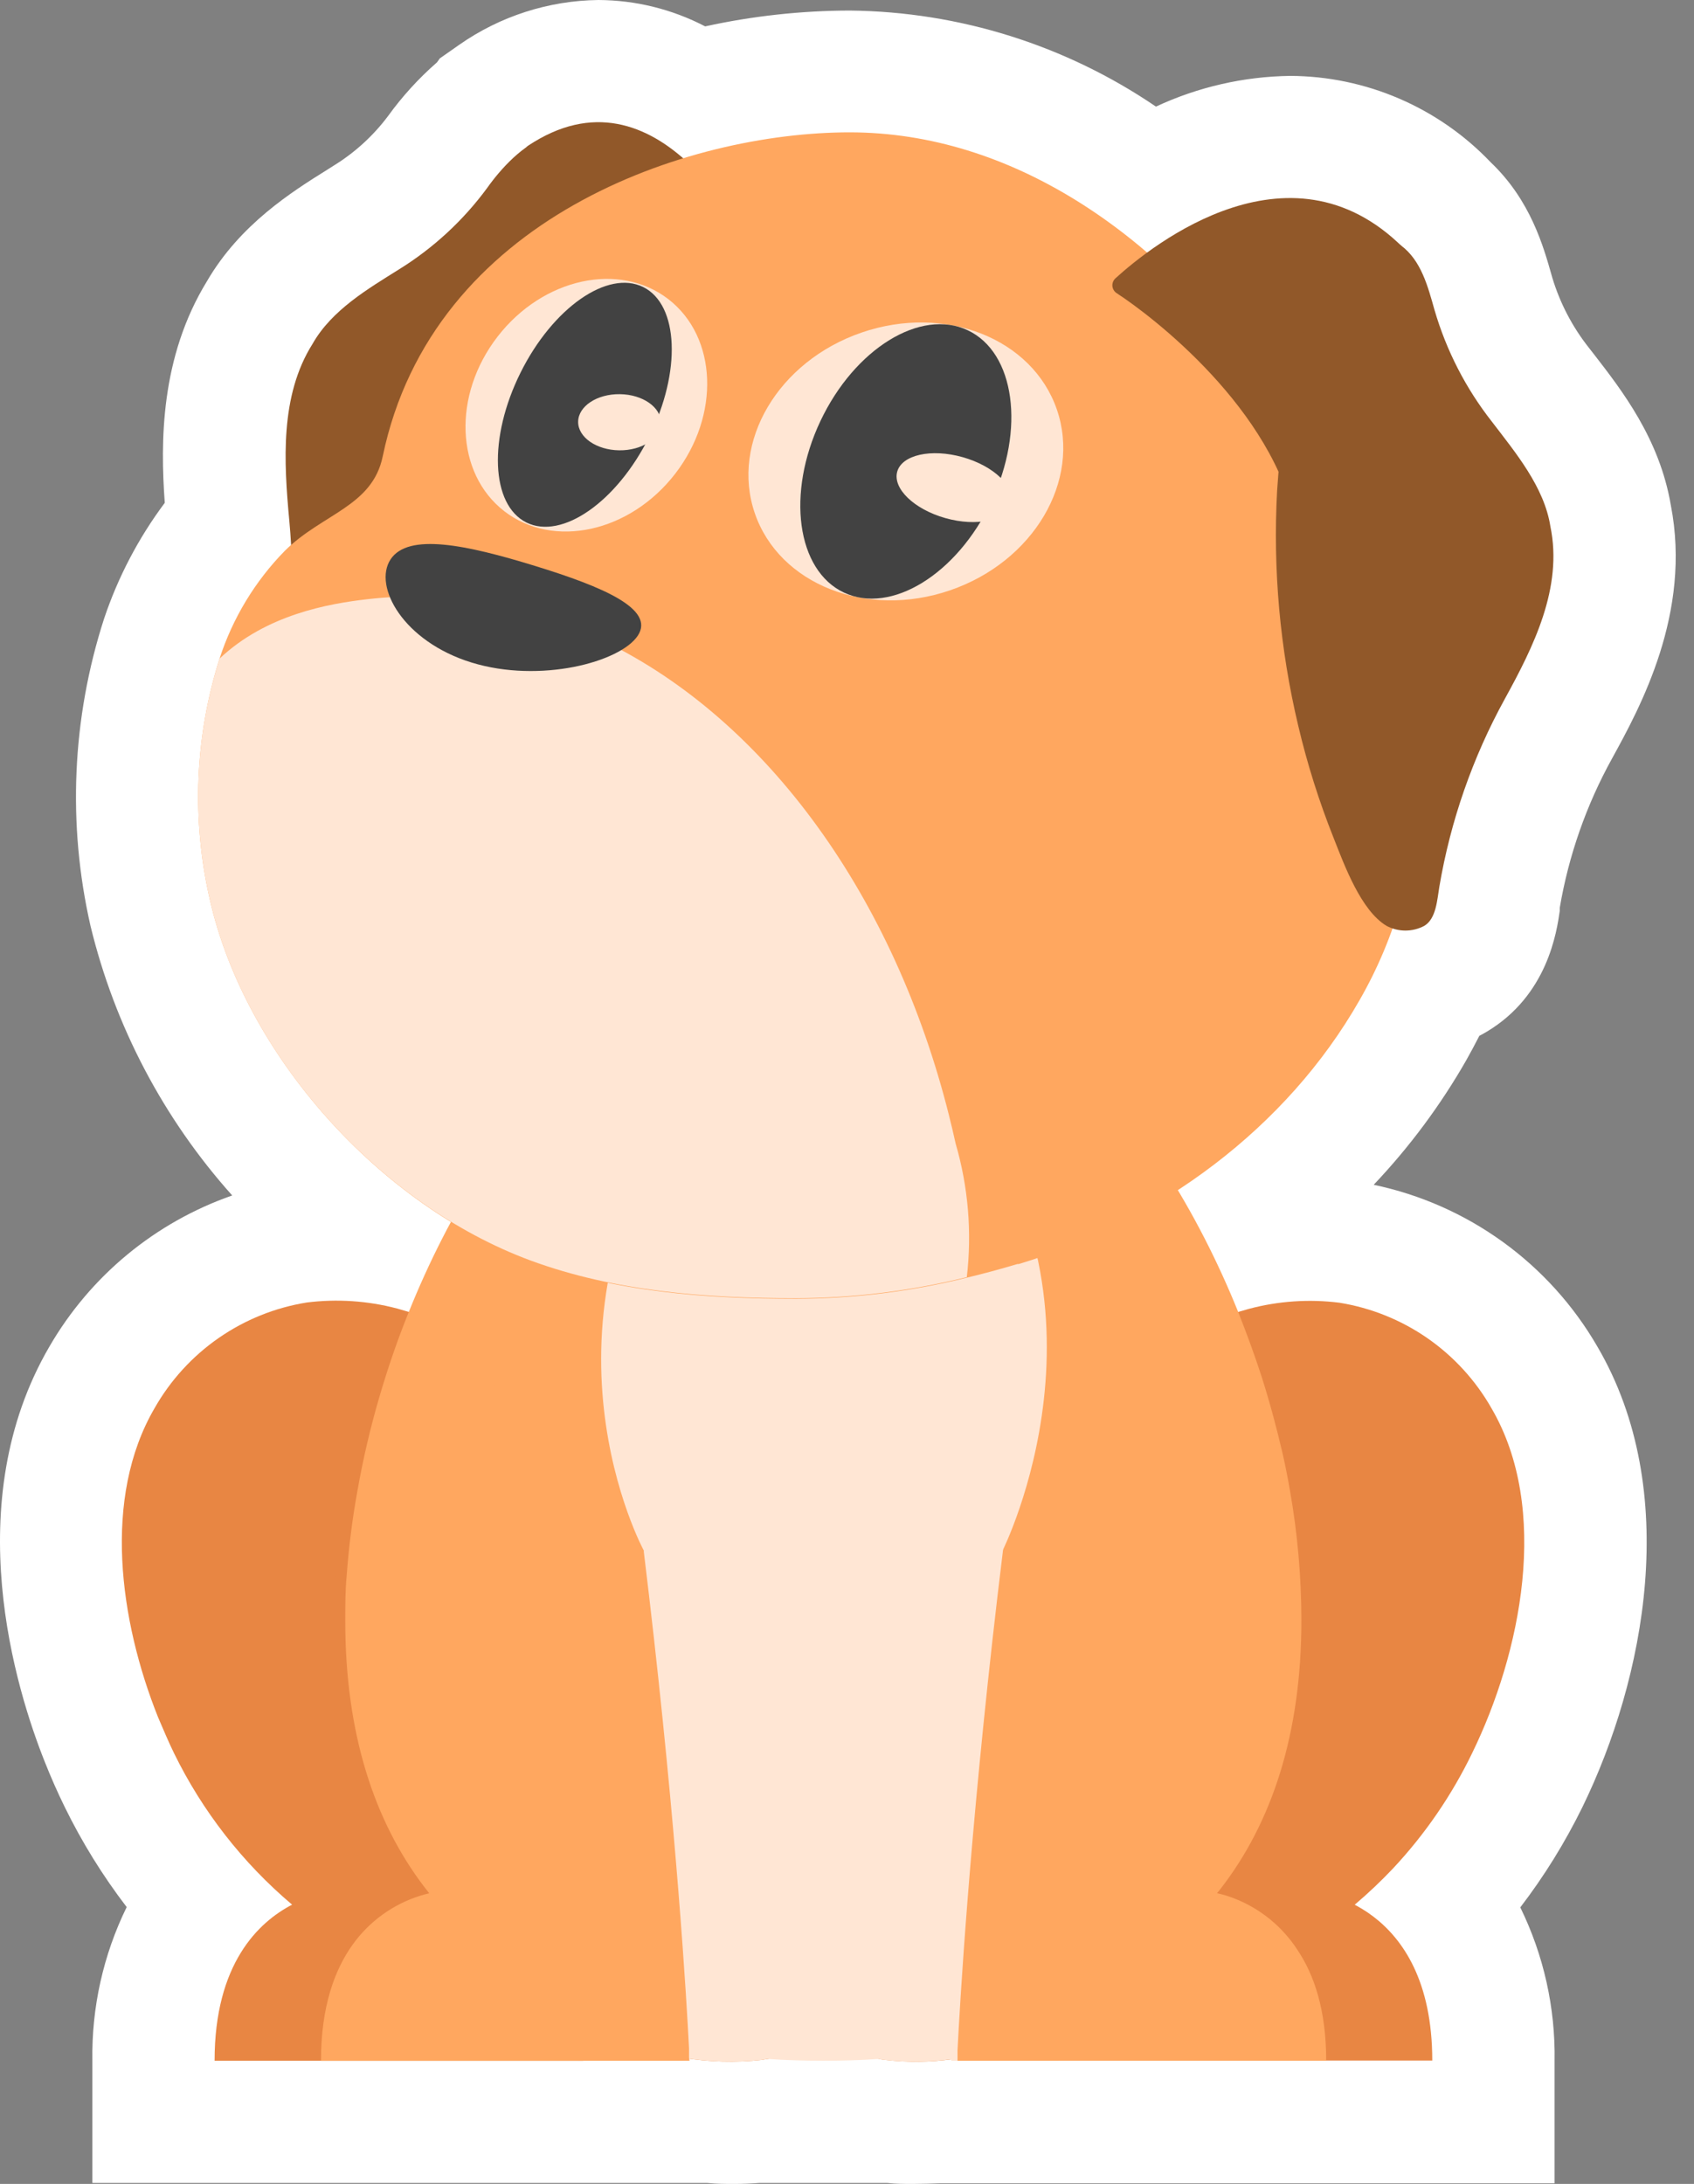 <svg width="83" height="107" viewBox="0 0 83 107" fill="none" xmlns="http://www.w3.org/2000/svg">
<rect x="0" y="0" width="83" height="107" fill="#808080" stroke="none"/>
<g id="Layer 2">
<g id="Layer 1">
<path id="Vector" d="M44.733 107C44.304 107 43.88 107 43.471 106.953H37.203C36.8 106.984 36.386 107 35.968 107C35.549 107 35.109 107 34.654 106.953H4.526V100.965C4.484 98.358 5.06 95.778 6.207 93.436C5.033 91.903 4.014 90.257 3.166 88.523C2.814 87.804 2.494 87.075 2.204 86.346C0.777 82.778 -2.057 73.645 2.426 65.966C4.43 62.51 7.606 59.886 11.378 58.571C8.007 54.807 5.621 50.268 4.433 45.358C3.298 40.378 3.527 35.185 5.095 30.325C5.778 28.282 6.784 26.361 8.073 24.636C7.856 21.652 7.856 17.505 10.142 13.776C11.766 10.984 14.32 9.386 16.017 8.326L16.327 8.129C17.368 7.493 18.279 6.664 19.011 5.688C19.708 4.723 20.513 3.839 21.41 3.056L21.55 2.86L22.496 2.198C24.499 0.795 26.878 0.029 29.322 0C31.143 0.009 32.936 0.452 34.551 1.293C36.88 0.782 39.256 0.522 41.641 0.517C46.994 0.572 52.212 2.21 56.637 5.223C58.699 4.262 60.941 3.749 63.215 3.718C65.054 3.726 66.872 4.105 68.56 4.833C70.249 5.561 71.773 6.622 73.041 7.954C75.001 9.82 75.626 12.091 76.025 13.492L76.056 13.601C76.433 14.852 77.043 16.021 77.855 17.045L78.093 17.35C79.453 19.108 81.31 21.487 81.863 24.745C82.897 30.03 80.358 34.663 78.988 37.156C77.727 39.434 76.86 41.907 76.423 44.473V44.629C76.273 45.663 75.823 48.766 72.85 50.545C72.731 50.617 72.606 50.684 72.482 50.751C72.275 51.16 72.058 51.558 71.836 51.956C70.574 54.16 69.053 56.205 67.306 58.048C69.588 58.526 71.744 59.479 73.633 60.846C75.522 62.212 77.102 63.962 78.269 65.981C82.406 73.05 80.591 82.266 77.535 88.533C76.684 90.269 75.664 91.916 74.489 93.451C75.636 95.793 76.212 98.373 76.169 100.981V106.969H46.078C45.617 106.984 45.167 107 44.733 107Z" fill="white"/>
<path id="Vector_2" d="M66.613 48.978C67.248 47.86 67.784 46.688 68.216 45.477C68.468 45.567 68.735 45.605 69.002 45.588C69.269 45.571 69.529 45.5 69.768 45.379C70.357 45.027 70.398 44.096 70.507 43.46C71.054 40.236 72.138 37.126 73.713 34.261C75.11 31.721 76.573 28.81 75.947 25.805C75.647 23.876 74.236 22.185 73.082 20.675C71.803 19.046 70.849 17.187 70.269 15.199C69.975 14.165 69.669 12.98 68.837 12.225C64.338 7.613 59.011 10.302 56.177 12.36C51.968 8.74 46.978 6.485 41.625 6.485C38.861 6.509 36.115 6.938 33.475 7.757C31.495 6.025 28.899 5.12 25.858 7.152C25.84 7.166 25.826 7.184 25.817 7.204C25.058 7.765 24.394 8.444 23.851 9.216C22.679 10.811 21.212 12.166 19.528 13.208C18.023 14.154 16.234 15.194 15.293 16.859C13.69 19.403 13.886 22.651 14.155 25.531C14.191 25.929 14.222 26.328 14.243 26.726L13.974 26.979C12.505 28.468 11.404 30.28 10.758 32.27C9.549 36.083 9.383 40.15 10.277 44.05C11.688 50.349 16.374 56.368 22.088 59.853C21.316 61.285 20.625 62.76 20.019 64.27L19.471 64.125C18.032 63.746 16.532 63.646 15.055 63.83C13.504 64.079 12.029 64.672 10.738 65.567C9.447 66.463 8.374 67.636 7.598 69.001C5.012 73.397 5.876 79.422 7.763 84.148C8.006 84.758 8.281 85.343 8.544 85.906C9.939 88.748 11.907 91.27 14.326 93.312C12.655 94.175 10.514 96.218 10.514 100.965H33.785V100.841C34.962 101.015 36.156 101.038 37.338 100.909C37.437 100.909 37.53 100.878 37.628 100.862C38.517 100.924 39.427 100.95 40.343 100.95C41.258 100.95 42.168 100.924 43.058 100.862C43.151 100.862 43.244 100.898 43.342 100.909C44.43 101.035 45.53 101.024 46.616 100.878C46.616 100.929 46.616 100.95 46.616 100.95H70.171C70.171 96.198 68.025 94.165 66.355 93.296C67.023 92.744 67.66 92.156 68.263 91.533C69.837 89.861 71.15 87.96 72.157 85.896C74.546 80.999 75.999 73.956 73.103 68.991C72.327 67.626 71.254 66.452 69.963 65.557C68.672 64.662 67.197 64.068 65.646 63.82C64.167 63.635 62.666 63.736 61.225 64.12C61.044 64.161 60.868 64.213 60.708 64.264C59.875 62.196 58.882 60.196 57.739 58.281C61.392 55.927 64.434 52.738 66.613 48.978Z" fill="white"/>
<path id="Vector_3" d="M42.861 94.01C42.686 96.056 41.792 97.974 40.338 99.424C39.589 100.157 38.647 100.661 37.623 100.877C37.524 100.877 37.431 100.914 37.333 100.924C36.048 101.064 34.751 101.029 33.475 100.821C31.82 100.588 30.145 100.184 28.671 99.853L28.407 99.797L28.237 99.76C27.202 99.533 26.168 99.243 25.134 98.959C22.247 98.121 19.493 96.879 16.953 95.272C16.027 94.679 15.142 94.025 14.305 93.312C11.885 91.265 9.916 88.738 8.524 85.891C8.249 85.327 8.006 84.743 7.743 84.133C5.855 79.406 5.012 73.381 7.577 68.986C8.354 67.62 9.427 66.447 10.717 65.552C12.008 64.657 13.483 64.063 15.034 63.815C16.512 63.63 18.011 63.73 19.451 64.109C21.676 64.735 23.826 65.608 25.858 66.71L26.716 67.15C29.452 68.557 32.167 70.103 34.365 72.358C34.659 72.657 34.944 72.978 35.223 73.299C36.77 75.199 38.046 77.305 39.014 79.556C39.5 80.621 39.944 81.713 40.358 82.814C40.638 83.543 40.875 84.277 41.16 85.007C41.336 85.524 41.511 86.005 41.677 86.506C42.463 88.947 43.099 91.455 42.861 94.01Z" fill="#E88643"/>
<path id="Vector_4" d="M28.738 99.036C28.738 99.346 28.691 99.62 28.671 99.853C28.614 100.577 28.572 100.965 28.572 100.965H10.514C10.514 96.217 12.655 94.175 14.325 93.311C14.928 92.984 15.585 92.771 16.265 92.68C13.327 82.275 15.029 78.562 16.404 77.249C16.731 76.903 17.148 76.655 17.609 76.535C17.636 76.489 17.661 76.44 17.682 76.391C22.548 66.4 28.753 70.893 28.753 70.893C28.96 73.019 29.1 75.17 29.193 77.296C29.463 84.545 29.312 91.804 28.738 99.036ZM65.972 74.896C65.972 74.896 68.712 77.435 64.42 92.68C64.42 92.68 70.176 93.197 70.176 100.954H52.102C52.102 100.954 50.52 85.321 51.921 70.893C51.921 70.904 61.09 64.714 65.972 74.896Z" fill="#E88643"/>
<path id="Vector_5" d="M72.131 85.891C71.132 87.956 69.828 89.858 68.263 91.533C67.668 92.162 67.04 92.758 66.38 93.317C65.417 94.133 64.394 94.874 63.319 95.536C60.438 97.276 57.313 98.573 54.047 99.383C53.464 99.538 52.88 99.678 52.293 99.802L52.03 99.859H51.993C50.228 100.294 48.441 100.639 46.641 100.893C45.556 101.04 44.456 101.051 43.368 100.924C43.269 100.924 43.176 100.893 43.083 100.878C42.048 100.667 41.094 100.162 40.337 99.424C38.881 97.976 37.987 96.057 37.814 94.01C37.576 91.461 38.212 88.937 39.019 86.501C39.184 85.984 39.36 85.498 39.536 85.002C39.794 84.272 40.053 83.538 40.337 82.809C40.756 81.702 41.201 80.606 41.687 79.536C42.655 77.289 43.93 75.188 45.478 73.294C45.746 72.973 46.036 72.653 46.331 72.353C48.761 69.86 51.818 68.216 54.843 66.711C56.857 65.612 58.989 64.745 61.198 64.125C62.639 63.742 64.141 63.64 65.62 63.825C67.171 64.074 68.646 64.667 69.937 65.562C71.227 66.457 72.301 67.631 73.077 68.996C75.973 73.951 74.52 80.994 72.131 85.891Z" fill="#E88643"/>
<path id="Vector_6" d="M63.764 79.38C63.764 84.991 62.3 89.325 59.792 92.557C58.151 94.64 56.064 96.329 53.685 97.501C53.074 97.811 52.438 98.095 51.787 98.349L51.652 98.406C49.978 99.036 48.246 99.501 46.481 99.791C45.325 99.988 44.16 100.123 42.99 100.195C42.122 100.257 41.237 100.283 40.343 100.283C39.448 100.283 38.564 100.283 37.695 100.195C36.33 100.109 34.973 99.936 33.63 99.678C32.062 99.388 30.523 98.957 29.033 98.39C28.831 98.318 28.635 98.235 28.438 98.152C27.431 97.748 26.457 97.264 25.527 96.704C23.685 95.586 22.069 94.132 20.764 92.417C18.328 89.201 16.916 84.919 16.916 79.401C16.916 78.667 16.916 77.922 16.989 77.167C17.089 75.797 17.261 74.433 17.506 73.082C17.786 71.481 18.157 69.898 18.618 68.34C19.016 66.99 19.476 65.65 20.004 64.342C24.022 54.299 31.624 45.906 40.337 45.906C49.051 45.906 56.653 54.284 60.692 64.342C61.1 65.376 61.478 66.411 61.814 67.445C62.212 68.696 62.553 69.963 62.848 71.235C62.983 71.835 63.102 72.435 63.205 73.035C63.574 75.13 63.761 77.253 63.764 79.38Z" fill="#FFA75F"/>
<path id="Vector_7" d="M56.912 71.757C54.326 75.811 53.778 83.987 53.261 88.76C52.894 92.142 52.49 95.561 52.071 98.984C52.071 99.217 52.014 99.454 51.989 99.687C51.989 99.744 51.989 99.806 51.989 99.863C51.942 100.23 51.895 100.597 51.854 100.965H46.61C46.61 100.965 46.61 100.965 46.61 100.892C45.525 101.039 44.425 101.049 43.337 100.923C43.239 100.923 43.145 100.892 43.052 100.877C42.163 100.939 41.258 100.965 40.337 100.965C39.417 100.965 38.512 100.939 37.623 100.877C37.524 100.877 37.431 100.913 37.333 100.923C36.048 101.063 34.751 101.028 33.475 100.82V100.965H28.371C28.33 100.566 28.283 100.163 28.237 99.76C28.206 99.439 28.164 99.113 28.128 98.793C27.094 90.337 25.31 79.845 22.631 71.757C24.68 73.142 26.882 74.285 29.193 75.165C29.943 75.454 30.714 75.723 31.489 75.966C33.922 76.751 36.442 77.233 38.993 77.404C39.551 77.435 40.1 77.445 40.632 77.435C40.984 77.435 41.341 77.409 41.666 77.388C44.028 77.25 46.362 76.81 48.612 76.08C49.592 75.77 50.554 75.404 51.492 74.984C53.416 74.118 55.234 73.036 56.912 71.757Z" fill="#FFE6D4"/>
<path id="Vector_8" d="M33.785 100.965H15.727C15.727 98.312 16.399 96.502 17.278 95.277C18.09 94.14 19.25 93.3 20.583 92.882C20.876 92.788 21.177 92.722 21.483 92.686C21.157 87.804 19.192 80.513 17.987 76.407C17.956 76.293 17.92 76.179 17.889 76.07C17.586 75.067 17.552 74.001 17.791 72.98C18.029 71.959 18.532 71.018 19.249 70.253C24.803 64.492 30.915 71.137 30.915 71.137C31.019 71.866 31.112 72.59 31.2 73.299C31.417 74.96 31.615 76.567 31.794 78.118C33.165 89.8 33.646 98.106 33.76 100.355C33.76 100.562 33.76 100.717 33.76 100.82L33.785 100.965ZM64.979 100.965H46.915C46.915 100.965 46.915 100.965 46.915 100.893C46.915 100.82 46.915 100.67 46.915 100.464C47.019 98.395 47.489 90.038 48.87 78.227C49.056 76.644 49.258 74.995 49.48 73.293C49.568 72.585 49.666 71.861 49.765 71.132C49.765 71.132 55.153 65.267 60.413 69.327C60.78 69.607 61.126 69.915 61.447 70.248C62.163 71.013 62.666 71.953 62.905 72.975C63.144 73.996 63.11 75.061 62.807 76.065C61.612 80.099 59.544 87.659 59.187 92.681C59.656 92.742 60.114 92.864 60.552 93.043C61.789 93.542 62.842 94.411 63.567 95.53C64.394 96.756 64.979 98.493 64.979 100.965Z" fill="#FFA75F"/>
<path id="Vector_9" d="M40.337 88.673L49.129 75.957C49.129 75.957 55.262 63.732 46.864 53.477L40.337 51.124L33.77 53.477C25.594 65.045 31.546 75.972 31.546 75.972L40.337 88.673Z" fill="#FFE6D4"/>
<path id="Vector_10" d="M25.858 7.151C32.218 2.895 36.645 11.51 37.571 13.693C37.599 13.755 37.612 13.822 37.612 13.89C37.611 13.958 37.596 14.025 37.567 14.086C37.538 14.148 37.496 14.202 37.444 14.246C37.392 14.289 37.331 14.321 37.266 14.339C35.363 14.732 28.795 16.325 25.749 20.059C22.574 23.953 25.604 12.669 25.604 12.669L27.999 9.494C27.999 9.494 25.191 7.601 25.858 7.151Z" fill="#915829"/>
<path id="Vector_11" d="M29.167 8.828C29.217 9.48 29.193 10.136 29.095 10.783C29.017 11.864 28.873 12.944 28.697 14.015C28.339 16.15 27.82 18.256 27.145 20.314C25.982 23.943 24.331 27.398 22.238 30.584C21.2 32.144 20.052 33.628 18.804 35.026C17.899 36.06 16.42 37.787 15.081 37.999C14.785 38.029 14.486 37.981 14.214 37.861C13.942 37.74 13.706 37.551 13.529 37.312C13.157 36.764 13.452 35.884 13.591 35.243C14.279 32.051 14.476 28.773 14.176 25.521C13.907 22.641 13.71 19.393 15.313 16.849C16.255 15.184 18.044 14.144 19.549 13.198C21.232 12.156 22.7 10.801 23.872 9.205C24.529 8.275 25.661 7.033 26.768 6.723C27.621 6.49 28.174 7.023 28.733 7.757C28.968 8.071 29.118 8.44 29.167 8.828Z" fill="#915829"/>
<path id="Vector_12" d="M69.457 38.785C69.381 42.375 68.403 45.889 66.613 49.003C63.029 55.291 56.787 59.863 49.914 61.931H49.847C49.015 62.18 48.193 62.402 47.37 62.599C44.631 63.278 41.82 63.625 38.998 63.633C34.628 63.633 30.129 63.307 25.992 61.781C18.618 59.03 12.004 51.713 10.276 44.049C9.383 40.15 9.549 36.082 10.757 32.269C11.402 30.281 12.5 28.47 13.963 26.978C15.81 25.158 18.245 24.812 18.752 22.36C21.188 10.658 33.697 6.484 41.625 6.484C49.553 6.484 56.673 11.449 61.648 18.342C66.272 24.367 69.612 31.545 69.457 38.785Z" fill="#FFA75F"/>
<path id="Vector_13" d="M46.55 28.922C50.638 27.519 52.981 23.555 51.784 20.068C50.587 16.58 46.304 14.89 42.217 16.293C38.129 17.695 35.786 21.659 36.983 25.147C38.18 28.634 42.463 30.325 46.55 28.922Z" fill="#FFE6D4"/>
<path id="Vector_14" d="M48.567 24.585C50.244 21.037 49.73 17.275 47.419 16.183C45.108 15.091 41.875 17.081 40.198 20.629C38.521 24.177 39.035 27.938 41.346 29.031C43.657 30.123 46.89 28.133 48.567 24.585Z" fill="#424242"/>
<path id="Vector_15" d="M49.526 24.676C49.759 23.851 48.701 22.831 47.165 22.398C45.628 21.965 44.194 22.283 43.961 23.107C43.729 23.932 44.786 24.952 46.323 25.385C47.86 25.818 49.294 25.5 49.526 24.676Z" fill="#FFE6D4"/>
<path id="Vector_16" d="M33.076 23.219C35.296 20.351 35.15 16.519 32.75 14.66C30.349 12.802 26.603 13.62 24.383 16.488C22.162 19.356 22.308 23.187 24.708 25.046C27.109 26.905 30.855 26.087 33.076 23.219Z" fill="#FFE6D4"/>
<path id="Vector_17" d="M31.809 21.398C33.39 18.213 33.259 14.93 31.517 14.065C29.775 13.2 27.081 15.081 25.5 18.266C23.919 21.451 24.049 24.734 25.792 25.599C27.534 26.464 30.228 24.583 31.809 21.398Z" fill="#424242"/>
<path id="Vector_18" d="M32.381 20.715C32.391 19.955 31.492 19.327 30.373 19.312C29.253 19.297 28.337 19.901 28.327 20.661C28.317 21.42 29.217 22.048 30.336 22.063C31.456 22.078 32.371 21.474 32.381 20.715Z" fill="#FFE6D4"/>
<path id="Vector_19" d="M69.018 12.411C63.417 6.418 56.441 12.008 54.652 13.637C54.6 13.684 54.56 13.742 54.534 13.808C54.508 13.873 54.498 13.943 54.503 14.013C54.509 14.082 54.53 14.15 54.566 14.21C54.601 14.271 54.65 14.322 54.709 14.361C56.483 15.514 62.404 20.049 63.5 25.738C64.493 30.837 67.151 17.696 67.151 17.696L65.972 13.776C65.972 13.776 69.514 12.928 69.018 12.411Z" fill="#915829"/>
<path id="Vector_20" d="M65.056 12.629C64.753 13.215 64.522 13.837 64.369 14.48C64.027 15.514 63.748 16.548 63.51 17.624C63.024 19.734 62.711 21.881 62.574 24.042C62.364 27.909 62.712 31.786 63.608 35.553C64.051 37.435 64.634 39.281 65.351 41.076C65.868 42.384 66.68 44.613 67.937 45.363C68.221 45.513 68.538 45.592 68.86 45.592C69.182 45.592 69.499 45.513 69.783 45.363C70.373 45.011 70.414 44.081 70.523 43.444C71.07 40.22 72.153 37.111 73.729 34.245C75.125 31.706 76.589 28.794 75.963 25.79C75.663 23.861 74.251 22.17 73.098 20.66C71.819 19.031 70.864 17.172 70.285 15.183C69.964 14.051 69.638 12.763 68.64 12.024C68.248 11.743 67.787 11.576 67.306 11.54C66.825 11.505 66.344 11.602 65.915 11.822C65.561 12.008 65.264 12.287 65.056 12.629Z" fill="#915829"/>
<path id="Vector_21" d="M47.37 62.573C44.631 63.252 41.82 63.599 38.998 63.608C34.628 63.608 30.129 63.282 25.992 61.756C18.618 59.031 12.004 51.713 10.276 44.05C9.383 40.15 9.549 36.083 10.757 32.269C13.033 30.113 16.104 29.575 17.997 29.358C19.948 29.132 21.922 29.193 23.856 29.539C25.844 29.894 27.772 30.524 29.586 31.411C37.617 35.3 43.828 44.013 46.491 54.625C46.61 55.09 46.719 55.556 46.822 56.026C47.441 58.15 47.627 60.376 47.37 62.573Z" fill="#FFE6D4"/>
<path id="Vector_22" d="M31.251 31.142C30.393 32.445 26.452 33.49 23.107 32.461C19.761 31.432 18.271 28.727 19.135 27.409C19.998 26.09 22.858 26.695 26.204 27.724C29.55 28.753 32.105 29.839 31.251 31.142Z" fill="#424242"/>
</g>
</g>
</svg>
